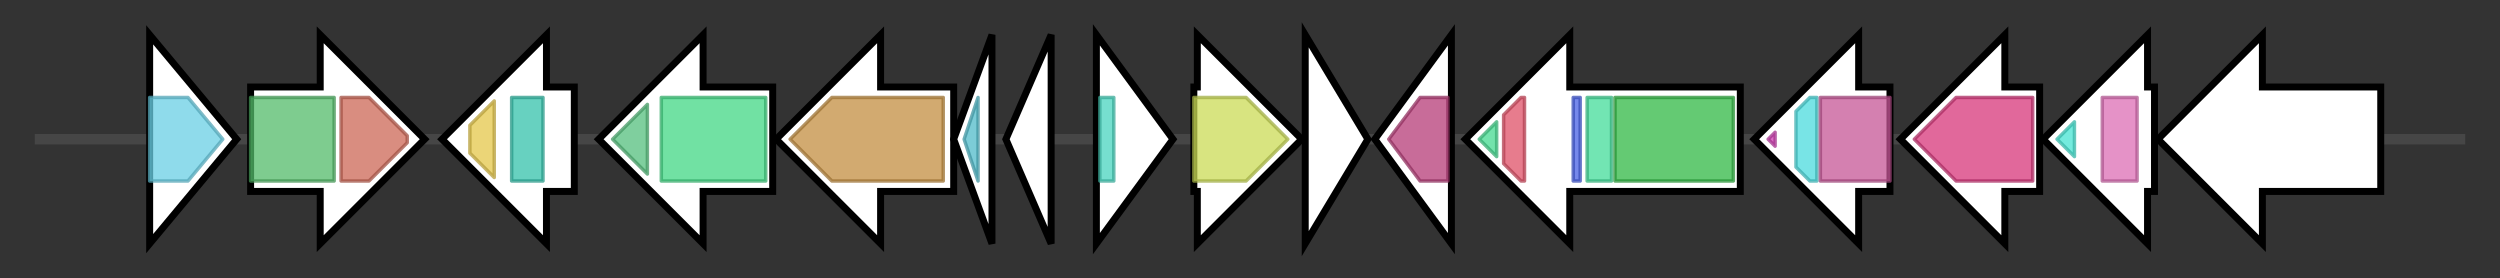 <svg version="1.1" baseProfile="full" xmlns="http://www.w3.org/2000/svg" width="718.267" height="80">
	<rect width="100%" height="100%" fill="#333333" stroke="none"/>
	<g>
		<line x1="10" y1="40.0" x2="708.267" y2="40.0" style="stroke:rgb(70,70,70); stroke-width:3 "/>
		<g>
			<title> (ctg1_482)</title>
			<polygon class=" (ctg1_482)" points="43,10 68,40 43,70" fill="rgb(255,255,255)" fill-opacity="1.0" stroke="rgb(0,0,0)" stroke-width="2"  />
			<g>
				<title>MIP (PF00230)
"Major intrinsic protein"</title>
				<polygon class="PF00230" points="43,28 54,28 64,40 54,52 43,52" stroke-linejoin="round" width="23" height="24" fill="rgb(105,207,228)" stroke="rgb(84,165,182)" stroke-width="1" opacity="0.75" />
			</g>
		</g>
		<g>
			<title> (ctg1_483)</title>
			<polygon class=" (ctg1_483)" points="72,25 92,25 92,10 122,40 92,70 92,55 72,55" fill="rgb(255,255,255)" fill-opacity="1.0" stroke="rgb(0,0,0)" stroke-width="2"  />
			<g>
				<title>FGGY_N (PF00370)
"FGGY family of carbohydrate kinases, N-terminal domain"</title>
				<rect class="PF00370" x="72" y="28" stroke-linejoin="round" width="24" height="24" fill="rgb(83,186,105)" stroke="rgb(66,148,83)" stroke-width="1" opacity="0.75" />
			</g>
			<g>
				<title>FGGY_C (PF02782)
"FGGY family of carbohydrate kinases, C-terminal domain"</title>
				<polygon class="PF02782" points="98,28 106,28 117,39 117,41 106,52 98,52" stroke-linejoin="round" width="19" height="24" fill="rgb(204,103,85)" stroke="rgb(163,82,68)" stroke-width="1" opacity="0.75" />
			</g>
		</g>
		<g>
			<title> (ctg1_484)</title>
			<polygon class=" (ctg1_484)" points="165,25 157,25 157,10 127,40 157,70 157,55 165,55" fill="rgb(255,255,255)" fill-opacity="1.0" stroke="rgb(0,0,0)" stroke-width="2"  />
			<g>
				<title>GST_C_2 (PF13410)
"Glutathione S-transferase, C-terminal domain"</title>
				<polygon class="PF13410" points="135,36 142,29 142,51 135,44" stroke-linejoin="round" width="7" height="24" fill="rgb(228,199,74)" stroke="rgb(182,159,59)" stroke-width="1" opacity="0.75" />
			</g>
			<g>
				<title>GST_N_2 (PF13409)
"Glutathione S-transferase, N-terminal domain"</title>
				<rect class="PF13409" x="147" y="28" stroke-linejoin="round" width="9" height="24" fill="rgb(52,193,170)" stroke="rgb(41,154,136)" stroke-width="1" opacity="0.75" />
			</g>
		</g>
		<g>
			<title> (ctg1_485)</title>
			<polygon class=" (ctg1_485)" points="222,25 202,25 202,10 172,40 202,70 202,55 222,55" fill="rgb(255,255,255)" fill-opacity="1.0" stroke="rgb(0,0,0)" stroke-width="2"  />
			<g>
				<title>GatB_Yqey (PF02637)
"GatB domain"</title>
				<polygon class="PF02637" points="176,40 186,30 186,50" stroke-linejoin="round" width="14" height="24" fill="rgb(84,191,125)" stroke="rgb(67,152,99)" stroke-width="1" opacity="0.75" />
			</g>
			<g>
				<title>GatB_N (PF02934)
"GatB/GatE catalytic domain"</title>
				<rect class="PF02934" x="190" y="28" stroke-linejoin="round" width="30" height="24" fill="rgb(66,215,132)" stroke="rgb(52,172,105)" stroke-width="1" opacity="0.75" />
			</g>
		</g>
		<g>
			<title> (ctg1_486)</title>
			<polygon class=" (ctg1_486)" points="274,25 253,25 253,10 223,40 253,70 253,55 274,55" fill="rgb(255,255,255)" fill-opacity="1.0" stroke="rgb(0,0,0)" stroke-width="2"  />
			<g>
				<title>Amidase (PF01425)
"Amidase"</title>
				<polygon class="PF01425" points="227,40 239,28 271,28 271,52 239,52" stroke-linejoin="round" width="45" height="24" fill="rgb(195,142,64)" stroke="rgb(156,113,51)" stroke-width="1" opacity="0.75" />
			</g>
		</g>
		<g>
			<title> (ctg1_487)</title>
			<polygon class=" (ctg1_487)" points="274,40 285,10 285,70" fill="rgb(255,255,255)" fill-opacity="1.0" stroke="rgb(0,0,0)" stroke-width="2"  />
			<g>
				<title>Glu-tRNAGln (PF02686)
"Glu-tRNAGln amidotransferase C subunit"</title>
				<polygon class="PF02686" points="277,40 281,28 281,28 281,52 281,52" stroke-linejoin="round" width="7" height="24" fill="rgb(80,186,201)" stroke="rgb(64,148,160)" stroke-width="1" opacity="0.75" />
			</g>
		</g>
		<g>
			<title> (ctg1_488)</title>
			<polygon class=" (ctg1_488)" points="289,40 302,10 302,70" fill="rgb(255,255,255)" fill-opacity="1.0" stroke="rgb(0,0,0)" stroke-width="2"  />
		</g>
		<g>
			<title> (ctg1_489)</title>
			<polygon class=" (ctg1_489)" points="315,10 337,40 315,70" fill="rgb(255,255,255)" fill-opacity="1.0" stroke="rgb(0,0,0)" stroke-width="2"  />
			<g>
				<title>TetR_N (PF00440)
"Bacterial regulatory proteins, tetR family"</title>
				<rect class="PF00440" x="316" y="28" stroke-linejoin="round" width="4" height="24" fill="rgb(73,212,190)" stroke="rgb(58,169,152)" stroke-width="1" opacity="0.75" />
			</g>
		</g>
		<g>
			<title> (ctg1_490)</title>
			<polygon class=" (ctg1_490)" points="343,25 344,25 344,10 374,40 344,70 344,55 343,55" fill="rgb(255,255,255)" fill-opacity="1.0" stroke="rgb(0,0,0)" stroke-width="2"  />
			<g>
				<title>AvrD (PF05655)
"Pseudomonas avirulence D protein (AvrD)"</title>
				<polygon class="PF05655" points="343,28 358,28 370,40 358,52 343,52" stroke-linejoin="round" width="29" height="24" fill="rgb(202,218,86)" stroke="rgb(161,174,68)" stroke-width="1" opacity="0.75" />
			</g>
		</g>
		<g>
			<title> (ctg1_491)</title>
			<polygon class=" (ctg1_491)" points="375,10 393,40 375,70" fill="rgb(255,255,255)" fill-opacity="1.0" stroke="rgb(0,0,0)" stroke-width="2"  />
		</g>
		<g>
			<title> (ctg1_492)</title>
			<polygon class=" (ctg1_492)" points="395,40 417,10 417,70" fill="rgb(255,255,255)" fill-opacity="1.0" stroke="rgb(0,0,0)" stroke-width="2"  />
			<g>
				<title>HAD (PF12710)
"haloacid dehalogenase-like hydrolase"</title>
				<polygon class="PF12710" points="399,40 408,28 416,28 416,52 408,52" stroke-linejoin="round" width="18" height="24" fill="rgb(181,59,119)" stroke="rgb(144,47,95)" stroke-width="1" opacity="0.75" />
			</g>
		</g>
		<g>
			<title> (ctg1_493)</title>
			<polygon class=" (ctg1_493)" points="500,25 451,25 451,10 421,40 451,70 451,55 500,55" fill="rgb(255,255,255)" fill-opacity="1.0" stroke="rgb(0,0,0)" stroke-width="2"  />
			<g>
				<title>BRCT (PF00533)
"BRCA1 C Terminus (BRCT) domain"</title>
				<polygon class="PF00533" points="425,40 430,35 430,45" stroke-linejoin="round" width="7" height="24" fill="rgb(69,217,144)" stroke="rgb(55,173,115)" stroke-width="1" opacity="0.75" />
			</g>
			<g>
				<title>HHH_2 (PF12826)
"Helix-hairpin-helix motif"</title>
				<polygon class="PF12826" points="432,33 437,28 438,28 438,52 437,52 432,47" stroke-linejoin="round" width="6" height="24" fill="rgb(223,81,103)" stroke="rgb(178,64,82)" stroke-width="1" opacity="0.75" />
			</g>
			<g>
				<title>DNA_ligase_ZBD (PF03119)
"NAD-dependent DNA ligase C4 zinc finger domain"</title>
				<rect class="PF03119" x="452" y="28" stroke-linejoin="round" width="2" height="24" fill="rgb(72,96,228)" stroke="rgb(57,76,182)" stroke-width="1" opacity="0.75" />
			</g>
			<g>
				<title>DNA_ligase_OB (PF03120)
"NAD-dependent DNA ligase OB-fold domain"</title>
				<rect class="PF03120" x="456" y="28" stroke-linejoin="round" width="7" height="24" fill="rgb(67,220,154)" stroke="rgb(53,176,123)" stroke-width="1" opacity="0.75" />
			</g>
			<g>
				<title>DNA_ligase_aden (PF01653)
"NAD-dependent DNA ligase adenylation domain"</title>
				<rect class="PF01653" x="464" y="28" stroke-linejoin="round" width="34" height="24" fill="rgb(49,184,68)" stroke="rgb(39,147,54)" stroke-width="1" opacity="0.75" />
			</g>
		</g>
		<g>
			<title> (ctg1_494)</title>
			<polygon class=" (ctg1_494)" points="543,25 534,25 534,10 504,40 534,70 534,55 543,55" fill="rgb(255,255,255)" fill-opacity="1.0" stroke="rgb(0,0,0)" stroke-width="2"  />
			<g>
				<title>tRNA_Me_trans_C (PF20258)
"Aminomethyltransferase beta-barrel domain"</title>
				<polygon class="PF20258" points="508,40 510,38 510,42" stroke-linejoin="round" width="4" height="24" fill="rgb(206,63,177)" stroke="rgb(164,50,141)" stroke-width="1" opacity="0.75" />
			</g>
			<g>
				<title>tRNA_Me_trans_M (PF20259)
"tRNA methyl transferase PRC-barrel domain"</title>
				<polygon class="PF20259" points="516,32 520,28 522,28 522,52 520,52 516,48" stroke-linejoin="round" width="6" height="24" fill="rgb(75,219,221)" stroke="rgb(60,175,176)" stroke-width="1" opacity="0.75" />
			</g>
			<g>
				<title>tRNA_Me_trans (PF03054)
"tRNA methyl transferase HUP domain"</title>
				<rect class="PF03054" x="523" y="28" stroke-linejoin="round" width="20" height="24" fill="rgb(197,86,150)" stroke="rgb(157,68,120)" stroke-width="1" opacity="0.75" />
			</g>
		</g>
		<g>
			<title> (ctg1_495)</title>
			<polygon class=" (ctg1_495)" points="586,25 576,25 576,10 546,40 576,70 576,55 586,55" fill="rgb(255,255,255)" fill-opacity="1.0" stroke="rgb(0,0,0)" stroke-width="2"  />
			<g>
				<title>Aminotran_5 (PF00266)
"Aminotransferase class-V"</title>
				<polygon class="PF00266" points="550,40 562,28 584,28 584,52 562,52" stroke-linejoin="round" width="37" height="24" fill="rgb(214,54,122)" stroke="rgb(171,43,97)" stroke-width="1" opacity="0.75" />
			</g>
		</g>
		<g>
			<title> (ctg1_496)</title>
			<polygon class=" (ctg1_496)" points="619,25 617,25 617,10 587,40 617,70 617,55 619,55" fill="rgb(255,255,255)" fill-opacity="1.0" stroke="rgb(0,0,0)" stroke-width="2"  />
			<g>
				<title>TPR_20 (PF14561)
"Tetratricopeptide repeat"</title>
				<polygon class="PF14561" points="591,40 596,35 596,45" stroke-linejoin="round" width="9" height="24" fill="rgb(70,228,211)" stroke="rgb(56,182,168)" stroke-width="1" opacity="0.75" />
			</g>
			<g>
				<title>Thioredoxin (PF00085)
"Thioredoxin"</title>
				<rect class="PF00085" x="604" y="28" stroke-linejoin="round" width="10" height="24" fill="rgb(220,109,180)" stroke="rgb(176,87,144)" stroke-width="1" opacity="0.75" />
			</g>
		</g>
		<g>
			<title> (ctg1_497)</title>
			<polygon class=" (ctg1_497)" points="684,25 650,25 650,10 620,40 650,70 650,55 684,55" fill="rgb(255,255,255)" fill-opacity="1.0" stroke="rgb(0,0,0)" stroke-width="2"  />
		</g>
	</g>
</svg>
